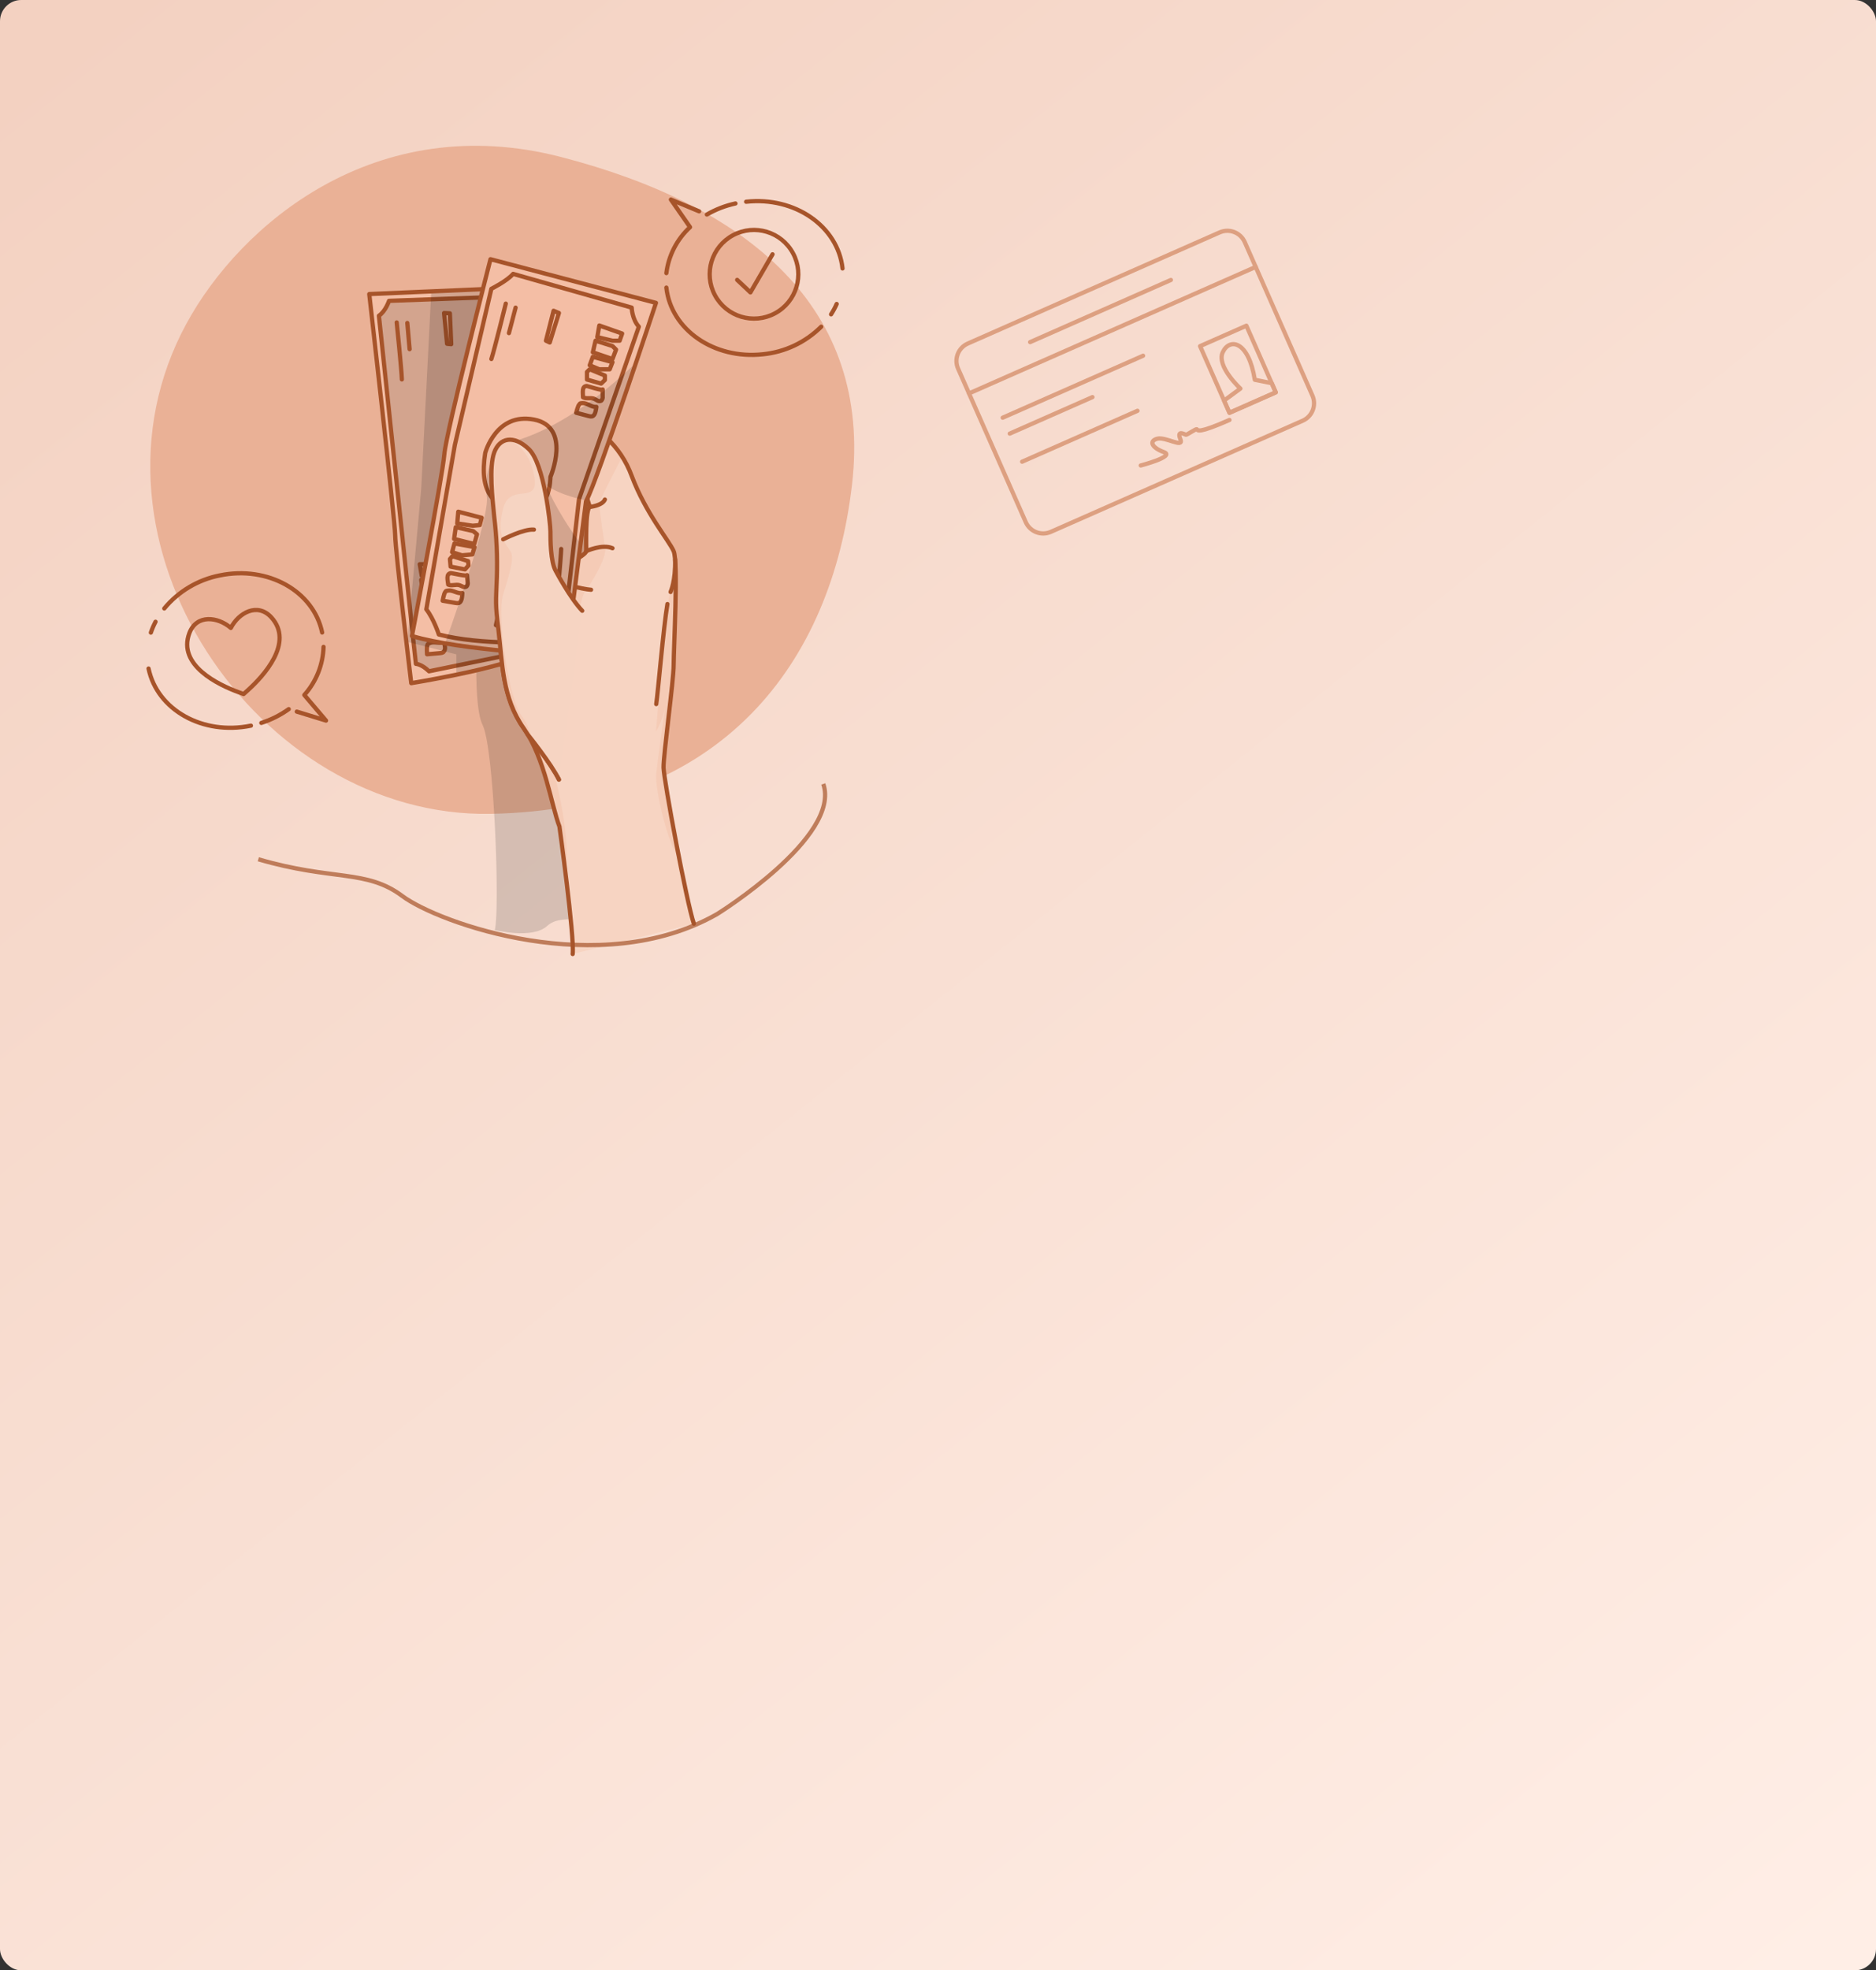 <svg width="442" height="464" viewBox="0 0 442 464" fill="none" xmlns="http://www.w3.org/2000/svg">
<rect x="0" y="0" width="442" height="464" fill="#333333" stroke="none"/>
<rect width="442" height="464" rx="5" fill="url(#paint0_linear_1_5513)"/>
<path d="M43.911 76.238C56.592 52.892 88.492 25.638 132.254 36.99C176.017 48.342 205.585 72.357 200.74 114.139C195.896 155.922 170.437 190.638 115.6 191.654C60.763 192.671 16.103 127.432 43.911 76.238Z" fill="#EAB196"/>
<path d="M69.927 167.583L76.813 169.695L71.696 163.667C74.501 160.548 76.107 156.534 76.228 152.341" stroke="#A7542A" stroke-linecap="round" stroke-linejoin="round"/>
<path d="M61.571 170.24C63.879 169.504 66.058 168.409 68.026 166.997" stroke="#A7542A" stroke-linecap="round" stroke-linejoin="round"/>
<path d="M35 157.436C37.028 167.209 47.826 173.228 59.121 170.887" stroke="#A7542A" stroke-linecap="round" stroke-linejoin="round"/>
<path d="M36.646 146.419C36.212 147.242 35.845 148.098 35.546 148.979" stroke="#A7542A" stroke-linecap="round" stroke-linejoin="round"/>
<path d="M75.898 148.953C73.874 139.181 63.072 133.161 51.782 135.507C46.655 136.513 42.035 139.264 38.705 143.29" stroke="#A7542A" stroke-linecap="round" stroke-linejoin="round"/>
<path d="M63.916 145.371C60.665 141.829 56.234 144.284 54.39 147.879C51.346 145.239 46.316 144.592 44.618 149.094C41.749 156.675 51.561 161.299 56.102 162.971C56.617 163.165 57.039 163.328 57.391 163.446C57.677 163.204 58.012 162.896 58.416 162.527C62.007 159.284 69.399 151.346 63.916 145.371Z" stroke="#A7542A" stroke-linecap="round" stroke-linejoin="round"/>
<path d="M164.718 49.767L158.069 47L162.579 53.494C159.497 56.328 157.52 60.163 157 64.318" stroke="#A7542A" stroke-linecap="round" stroke-linejoin="round"/>
<path d="M173.28 47.915C170.913 48.428 168.641 49.307 166.544 50.52" stroke="#A7542A" stroke-linecap="round" stroke-linejoin="round"/>
<path d="M198.505 63.218C197.427 53.288 187.258 46.248 175.792 47.51" stroke="#A7542A" stroke-linecap="round" stroke-linejoin="round"/>
<path d="M195.808 74.025C196.311 73.246 196.752 72.43 197.128 71.583" stroke="#A7542A" stroke-linecap="round" stroke-linejoin="round"/>
<path d="M157 67.724C158.078 77.646 168.246 84.677 179.713 83.432C184.912 82.921 189.774 80.628 193.476 76.942" stroke="#A7542A" stroke-linecap="round" stroke-linejoin="round"/>
<path d="M182.575 73.796C187.659 71.075 189.574 64.747 186.853 59.663C184.131 54.579 177.804 52.664 172.72 55.385C167.636 58.107 165.721 64.434 168.442 69.518C171.164 74.602 177.491 76.517 182.575 73.796Z" stroke="#A7542A" stroke-linecap="round" stroke-linejoin="round"/>
<path d="M173.681 65.911L176.805 68.859L182.014 59.888" stroke="#A7542A" stroke-linecap="round" stroke-linejoin="round"/>
<path opacity="0.2" d="M112.854 142.248C112.854 142.248 110.961 165.156 113.7 170.713C116.438 176.27 117.81 214.238 116.582 219.014C116.582 219.014 125.399 221.237 128.887 218.078C132.375 214.919 137.741 217.961 146.579 214.887C155.417 211.814 149.041 143.593 149.041 143.593L149.312 118.775L134.737 105.79L112.854 142.248Z" fill="black" fill-opacity="0.7"/>
<path d="M124.607 153.266C124.552 153.43 124.463 153.58 124.346 153.707C122.464 155.489 114.429 157.467 107.526 158.892C101.81 160.078 96.891 160.881 96.891 160.881C96.891 160.881 93.105 129.416 93.105 126.109C93.105 122.801 87 69.252 87 69.252L101.634 68.619L121.049 67.779C121.049 67.779 121.166 69.209 121.363 71.709C122.644 87.63 127.048 146.986 124.607 153.266Z" fill="#F4BEA5"/>
<path opacity="0.2" d="M124.606 153.266L107.526 156.76L101.075 158.084C99.326 156.366 97.991 156.334 97.991 156.334L97.459 151.522L96.624 143.646L89.275 74.357C90.871 73.256 91.658 70.847 91.658 70.847L101.495 70.491L118.539 69.869L121.352 71.687C122.644 87.63 127.047 146.986 124.606 153.266Z" fill="black" fill-opacity="0.7"/>
<path d="M124.606 153.266L107.526 156.76L101.075 158.084C99.326 156.366 97.991 156.334 97.991 156.334L97.459 151.522L96.624 143.646L89.275 74.357C90.871 73.256 91.658 70.847 91.658 70.847L101.495 70.491L118.539 69.869L121.352 71.687C122.644 87.63 127.047 146.986 124.606 153.266Z" stroke="#A7542A" stroke-linecap="round" stroke-linejoin="round"/>
<path d="M98.895 132.867L104.596 132.857L104.601 134.638L103.017 135.202L99.364 135.601L98.895 132.867Z" fill="#F4BEA5" stroke="#A7542A" stroke-linecap="round" stroke-linejoin="round"/>
<path d="M99.246 136.537L103.436 136.393L104.511 136.903L104.457 139.27L99.565 139.323L99.246 136.537Z" fill="#F4BEA5" stroke="#A7542A" stroke-linecap="round" stroke-linejoin="round"/>
<path d="M99.916 140.317L104.702 139.972L104.649 141.764L102.336 142.583L99.89 142.444L99.916 140.317Z" fill="#F4BEA5" stroke="#A7542A" stroke-linecap="round" stroke-linejoin="round"/>
<path d="M100.204 143.338L104.069 143.535L104.42 144.524L103.857 145.614L100.4 145.837L99.805 144.151L100.204 143.338Z" fill="#F4BEA5" stroke="#A7542A" stroke-linecap="round" stroke-linejoin="round"/>
<path d="M104.66 146.8L105.191 148.347C105.276 148.512 105.32 148.694 105.32 148.879C105.32 149.064 105.276 149.246 105.191 149.411C105.092 149.524 104.966 149.609 104.825 149.66C104.683 149.71 104.531 149.723 104.383 149.698C104.085 149.671 103.793 149.57 103.495 149.554C102.596 149.517 101.772 150.256 100.889 150.086C100.544 149.129 99.671 147.725 100.852 147.294C101.07 147.225 104.787 147.151 104.66 146.8Z" fill="#F4BEA5" stroke="#A7542A" stroke-linecap="round" stroke-linejoin="round"/>
<path d="M104.644 151.155C104.728 151.523 104.788 151.896 104.824 152.272C104.878 152.509 104.871 152.757 104.802 152.99C104.733 153.224 104.605 153.436 104.431 153.606C104.204 153.731 103.95 153.798 103.692 153.803L100.618 154.08C100.573 153.499 100.564 152.917 100.592 152.335C100.772 151.644 100.645 151.703 101.299 151.421C102.336 150.979 103.58 151.681 104.644 151.155Z" fill="#F4BEA5" stroke="#A7542A" stroke-linecap="round" stroke-linejoin="round"/>
<path d="M93.466 75.931C93.466 75.931 94.625 87.135 94.678 89.353" stroke="#A7542A" stroke-linecap="round" stroke-linejoin="round"/>
<path d="M95.965 76.053L96.507 82.227" stroke="#A7542A" stroke-linecap="round" stroke-linejoin="round"/>
<path d="M104.628 73.719L105.33 80.956L106.314 81.052L105.995 73.788L104.628 73.719Z" fill="#F4BEA5" stroke="#A7542A" stroke-linecap="round" stroke-linejoin="round"/>
<path opacity="0.2" d="M124.606 153.266C124.551 153.43 124.462 153.58 124.345 153.707C122.463 155.489 114.428 157.467 107.526 158.892V154.106L97.48 151.532L95.965 151.144L96.645 143.657L99.246 115.048L101.517 70.512L101.612 68.619L121.048 67.779C121.048 67.779 121.165 69.209 121.362 71.709C122.644 87.63 127.047 146.986 124.606 153.266Z" fill="black" fill-opacity="0.7"/>
<path d="M124.607 153.266C124.552 153.43 124.463 153.58 124.346 153.707C122.464 155.489 114.429 157.467 107.526 158.892C101.81 160.078 96.891 160.881 96.891 160.881C96.891 160.881 93.105 129.416 93.105 126.109C93.105 122.801 87 69.252 87 69.252L101.634 68.619L121.049 67.779C121.049 67.779 121.166 69.209 121.363 71.709C122.644 87.63 127.048 146.986 124.607 153.266Z" stroke="#A7542A" stroke-linecap="round" stroke-linejoin="round"/>
<path d="M134.907 224.666C135.029 223.544 133.264 207.448 133.232 205.698C133.147 200.912 131.791 194.632 131.791 194.632C129.898 189.793 128.425 178.642 123.373 171.49C118.321 164.337 118.326 155.925 117.486 148.783C116.646 141.641 116.853 142.258 117.066 135.92C117.219 131.158 117.008 126.392 116.433 121.663C116.013 117.451 115.173 110.044 116.433 106.593C117.693 103.141 120.99 102.338 124.601 105.795C128.212 109.251 129.685 123.423 129.685 125.173C129.685 126.922 129.685 132.389 130.95 134.494C130.95 134.494 138.103 130.836 138.103 129.826C138.103 128.815 137.89 119.887 138.943 119.408L134.737 105.795L142.713 102.961C144.215 104.307 145.512 105.866 146.563 107.587C147.464 109.012 148.217 110.525 148.813 112.102C152.179 121.03 157.587 127.257 158.703 129.826C159.82 132.394 158.703 152.793 158.703 156.584C158.703 160.376 156.257 177.855 156.321 180.796C156.369 182.923 157.805 190.835 159.235 196.903C159.767 199.243 162.995 216.195 163.489 217.541L134.907 224.666Z" fill="#F7D4C2"/>
<path opacity="0.7" d="M193.976 184.613C198.226 197.1 168.948 215.261 168.948 215.261C141.285 231.02 103.264 217.353 94.787 211.01C86.311 204.667 78.377 207.487 60.861 202.349" stroke="#A7542A"/>
<path opacity="0.4" d="M141.203 118.509C141.15 119.653 142.516 128.767 142.516 128.767C143.463 131.038 138.294 138.781 138.294 138.781C137.177 139.408 136.699 143.301 136.699 143.301C133.2 142.524 125.186 134.468 125.186 134.468C125.186 134.468 124.24 137.77 123.176 145.943C122.112 154.117 128.855 173.532 131.727 186.937C134.598 200.343 133.232 205.682 133.232 205.682C133.147 200.896 131.791 194.616 131.791 194.616C129.898 189.777 128.425 178.626 123.373 171.474C118.321 164.321 118.326 155.925 117.486 148.783C116.646 141.641 116.853 142.258 117.066 135.92C117.219 131.158 117.008 126.392 116.433 121.663C116.013 117.451 115.173 110.044 116.433 106.593C117.693 103.141 120.99 102.338 124.601 105.795C128.212 109.251 129.685 123.423 129.685 125.173C129.685 126.922 129.685 132.389 130.95 134.494C130.95 134.494 138.103 130.836 138.103 129.826C138.103 128.815 137.89 119.887 138.943 119.408L134.737 105.795L142.713 102.961C144.215 104.307 145.512 105.866 146.563 107.587C143.984 112.745 141.256 117.797 141.203 118.509Z" fill="#F4BEA5"/>
<path opacity="0.4" d="M154.615 182.205C154.966 179.014 156.013 171.431 156.678 166.698C155.864 170.394 154.551 172.266 154.551 172.266C154.551 172.266 156.816 145.146 157.039 143.492C157.263 141.838 159.549 134.404 158.709 129.799C159.826 132.362 158.709 152.766 158.709 156.558C158.709 160.349 156.263 177.828 156.327 180.769C156.375 182.896 158.656 196.451 160.086 202.518C157.013 198.051 154.264 185.411 154.615 182.205Z" fill="#F4BEA5"/>
<path d="M163.479 217.514C161.799 212.675 156.401 183.694 156.337 180.769C156.274 177.844 158.72 160.344 158.72 156.558C158.72 152.771 159.836 132.362 158.72 129.799C157.603 127.236 152.195 121.003 148.829 112.075C147.557 108.584 145.465 105.449 142.729 102.934L134.753 105.768L138.959 119.382C137.896 119.86 138.119 128.789 138.119 129.799C138.119 130.809 130.967 134.468 130.967 134.468C129.701 132.341 129.701 126.895 129.701 125.146C129.701 123.396 128.228 109.219 124.617 105.768C121.007 102.317 117.704 103.109 116.449 106.566C115.194 110.022 116.029 117.425 116.449 121.636C117.025 126.371 117.237 131.142 117.082 135.909C116.87 142.248 116.657 141.62 117.502 148.772C118.348 155.925 118.343 164.337 123.389 171.49C128.436 178.642 129.914 189.793 131.807 194.632C131.807 194.632 135.38 220.46 134.923 224.666" stroke="#A7542A" stroke-linecap="round" stroke-linejoin="round"/>
<path d="M130.95 134.468C130.95 134.468 132.21 140.355 135.05 143.301" stroke="#A7542A" stroke-linecap="round" stroke-linejoin="round"/>
<path d="M131.716 137.153C131.716 137.153 137.034 138.781 139.256 138.882" stroke="#A7542A" stroke-linecap="round" stroke-linejoin="round"/>
<path d="M138.103 129.799C138.103 129.799 141.889 128.049 144.308 129.102" stroke="#A7542A" stroke-linecap="round" stroke-linejoin="round"/>
<path d="M138.943 119.382C138.943 119.382 141.889 119.11 142.517 117.637" stroke="#A7542A" stroke-linecap="round" stroke-linejoin="round"/>
<path d="M124.346 172.989C124.346 172.989 130.004 180.014 131.684 183.587" stroke="#A7542A" stroke-linecap="round" stroke-linejoin="round"/>
<path d="M157.247 142.248C156.3 147.826 155.034 163.077 154.614 165.81" stroke="#A7542A" stroke-linecap="round" stroke-linejoin="round"/>
<path d="M159.055 131.729C159.214 136.781 157.991 139.408 157.991 139.408" stroke="#A7542A" stroke-linecap="round" stroke-linejoin="round"/>
<path d="M115.561 61.041L154.55 71.326C154.55 71.326 140.847 112.915 138.066 118.073L133.418 154.329C133.418 154.329 108.51 153.234 97.056 149.772C97.056 149.772 104.298 112.017 104.687 106.981C105.075 101.945 115.561 61.041 115.561 61.041Z" fill="#F4BEA5"/>
<path d="M107.176 104.747L115.769 68.007C115.769 68.007 119.465 66.173 120.895 64.498L148.829 72.442C148.829 72.442 148.914 75.181 150.515 76.936L136.418 117.558L132.998 147.501C132.998 147.501 128.452 147.863 128.016 151.224C128.016 151.224 113.275 152.021 103.389 149.416C103.389 149.416 102.225 145.784 100.443 143.487L107.176 104.747Z" stroke="#A7542A" stroke-linecap="round" stroke-linejoin="round"/>
<path d="M114.328 106.656C114.328 106.656 116.864 97.085 125.798 98.802C134.732 100.52 129.685 112.314 129.685 112.314C129.685 112.314 129.738 121.833 122.49 120.52C116.205 119.382 112.855 115.93 114.328 106.656Z" fill="#F4BEA5" stroke="#A7542A" stroke-linecap="round" stroke-linejoin="round"/>
<path d="M119.167 71.501C119.167 71.501 116.465 82.44 115.769 84.545" stroke="#A7542A" stroke-linecap="round" stroke-linejoin="round"/>
<path d="M121.48 72.448L119.906 78.446" stroke="#A7542A" stroke-linecap="round" stroke-linejoin="round"/>
<path d="M141.204 76.654L146.58 78.547L145.99 80.233H144.309L140.73 79.392L141.204 76.654Z" fill="#F4BEA5" stroke="#A7542A" stroke-linecap="round" stroke-linejoin="round"/>
<path d="M140.311 80.233L144.309 81.493L145.15 82.333L144.309 84.545L139.678 82.966L140.311 80.233Z" fill="#F4BEA5" stroke="#A7542A" stroke-linecap="round" stroke-linejoin="round"/>
<path d="M139.677 84.019L144.309 85.295L143.655 86.965H141.203L138.943 86.018L139.677 84.019Z" fill="#F4BEA5" stroke="#A7542A" stroke-linecap="round" stroke-linejoin="round"/>
<path d="M138.944 86.965L142.517 88.438V89.485L141.624 90.331L138.295 89.384V87.592L138.944 86.965Z" fill="#F4BEA5" stroke="#A7542A" stroke-linecap="round" stroke-linejoin="round"/>
<path d="M141.991 91.713V93.351C142.019 93.532 142.004 93.716 141.947 93.89C141.891 94.063 141.795 94.221 141.667 94.351C141.534 94.423 141.386 94.461 141.236 94.461C141.085 94.461 140.937 94.423 140.805 94.351C140.534 94.224 140.273 94.032 140.018 93.92C139.183 93.585 138.157 94.005 137.359 93.559C137.359 92.543 137.003 90.932 138.258 90.9C138.465 90.916 141.991 92.086 141.991 91.713Z" fill="#F4BEA5" stroke="#A7542A" stroke-linecap="round" stroke-linejoin="round"/>
<path d="M140.517 95.814C140.477 96.189 140.409 96.56 140.315 96.925C140.198 97.398 139.969 97.925 139.496 98.052C139.241 98.095 138.98 98.073 138.736 97.989L135.747 97.201C135.892 96.642 136.069 96.091 136.279 95.553C136.683 94.963 136.545 94.973 137.252 94.925C138.401 94.878 139.336 95.957 140.517 95.814Z" fill="#F4BEA5" stroke="#A7542A" stroke-linecap="round" stroke-linejoin="round"/>
<path d="M130.425 73.187L128.633 80.233L129.526 80.653L131.685 73.708L130.425 73.187Z" fill="#F4BEA5" stroke="#A7542A" stroke-linecap="round" stroke-linejoin="round"/>
<path d="M107.968 120.504L113.488 121.934L113.041 123.657L111.366 123.806L107.729 123.269L107.968 120.504Z" fill="#F4BEA5" stroke="#A7542A" stroke-linecap="round" stroke-linejoin="round"/>
<path d="M107.383 124.146L111.472 125.061L112.387 125.827L111.738 128.103L106.989 126.922L107.383 124.146Z" fill="#F4BEA5" stroke="#A7542A" stroke-linecap="round" stroke-linejoin="round"/>
<path d="M107.08 127.975L111.802 128.847L111.292 130.565L108.851 130.777L106.517 130.028L107.08 127.975Z" fill="#F4BEA5" stroke="#A7542A" stroke-linecap="round" stroke-linejoin="round"/>
<path d="M106.596 130.969L110.287 132.133L110.377 133.181L109.558 134.096L106.16 133.436L106.006 131.655L106.596 130.969Z" fill="#F4BEA5" stroke="#A7542A" stroke-linecap="round" stroke-linejoin="round"/>
<path d="M110.036 135.441L110.18 137.073C110.223 137.251 110.224 137.437 110.183 137.615C110.141 137.794 110.058 137.96 109.94 138.1C109.815 138.183 109.671 138.233 109.521 138.245C109.372 138.257 109.221 138.231 109.084 138.169C108.802 138.068 108.553 137.898 108.26 137.813C107.404 137.547 106.415 138.052 105.601 137.674C105.506 136.664 105.022 135.09 106.266 134.968C106.457 134.957 110.068 135.813 110.036 135.441Z" fill="#F4BEA5" stroke="#A7542A" stroke-linecap="round" stroke-linejoin="round"/>
<path d="M108.925 139.653C108.917 140.039 108.882 140.425 108.818 140.807C108.739 141.285 108.558 141.833 108.1 141.998C107.849 142.062 107.586 142.062 107.335 141.998L104.293 141.466C104.395 140.895 104.532 140.33 104.702 139.775C105.053 139.153 104.915 139.174 105.617 139.068C106.734 138.903 107.755 139.897 108.925 139.653Z" fill="#F4BEA5" stroke="#A7542A" stroke-linecap="round" stroke-linejoin="round"/>
<path d="M130.951 144.816C130.951 144.816 132.217 130.703 132.217 129.283" stroke="#A7542A" stroke-linecap="round" stroke-linejoin="round"/>
<path d="M128.425 144.183C128.425 144.183 128.957 136.845 129.052 135.569" stroke="#A7542A" stroke-linecap="round" stroke-linejoin="round"/>
<path d="M118.561 138.881L116.854 147.236H118.561L119.8 138.881H118.561Z" fill="#F4BEA5" stroke="#A7542A" stroke-linecap="round" stroke-linejoin="round"/>
<path opacity="0.2" d="M138.157 117.866C134.466 117.095 131.175 115.962 128.739 114.33C128.739 114.33 130.505 119.403 136.764 128.049L133.397 154.329C133.397 154.329 117.141 153.617 104.857 151.516C108.633 140.881 115.493 120.727 114.679 116.733C113.578 111.251 117.466 104.779 117.466 104.779C129.755 102.567 141.672 93.277 149.85 85.423C145.687 97.733 140.002 114.218 138.157 117.866Z" fill="black" fill-opacity="0.7"/>
<path d="M115.561 61.041L154.55 71.326C154.55 71.326 140.847 112.915 138.066 118.073L133.418 154.329C133.418 154.329 108.51 153.234 97.056 149.772C97.056 149.772 104.298 112.017 104.687 106.981C105.075 101.945 115.561 61.041 115.561 61.041Z" stroke="#A7542A" stroke-linecap="round" stroke-linejoin="round"/>
<path d="M137.177 143.832L131.684 183.587C130.461 180.987 127.127 176.552 125.404 174.335C124.766 173.505 124.341 172.989 124.341 172.989L123.367 171.49C118.321 164.337 118.321 155.925 117.481 148.772C116.641 141.62 116.848 142.248 117.061 135.909C117.215 131.151 117.006 126.389 116.433 121.663C116.013 117.451 115.173 110.044 116.433 106.593C117.05 104.902 118.161 103.849 119.555 103.625C120.948 103.402 122.745 104.04 124.601 105.795C128.212 109.246 129.685 123.423 129.685 125.173C129.685 126.922 129.685 132.389 130.95 134.494C130.95 134.468 134.343 140.886 137.177 143.832Z" fill="#F6D4C2"/>
<path opacity="0.4" d="M122.953 168.655C124.101 170.123 124.883 172.239 125.404 174.335C124.766 173.505 124.341 172.989 124.341 172.989L123.367 171.49C118.321 164.337 118.321 155.925 117.481 148.773C116.641 141.62 116.848 142.248 117.061 135.909C117.215 131.151 117.006 126.389 116.433 121.663C116.013 117.451 115.173 110.044 116.433 106.593C117.05 104.902 118.161 103.849 119.555 103.625C122.214 104.38 124.872 107.087 125.798 111.719C127.393 119.493 120.198 113.213 118.534 119.802C116.869 126.39 119.289 128.166 120.283 129.826C121.278 131.485 120.007 135.143 118.534 140.057C117.061 144.97 119.799 164.619 122.953 168.655Z" fill="#F4BEA5"/>
<path d="M137.177 143.832C134.337 140.886 130.95 134.468 130.95 134.468C129.685 132.341 129.685 126.895 129.685 125.146C129.685 123.396 128.212 109.219 124.601 105.768C120.99 102.317 117.688 103.109 116.433 106.566C115.178 110.022 116.013 117.425 116.433 121.636C117.008 126.371 117.22 131.142 117.066 135.909C116.853 142.248 116.64 141.62 117.486 148.772C118.331 155.925 118.326 164.337 123.372 171.49L124.346 172.989C124.346 172.989 130.004 180.014 131.684 183.587" stroke="#A7542A" stroke-linecap="round" stroke-linejoin="round"/>
<path d="M118.561 127.007C118.561 127.007 123.384 124.513 125.798 124.726" stroke="#A7542A" stroke-linecap="round" stroke-linejoin="round"/>
<path d="M287.362 54.729L228.027 80.899C225.76 81.898 224.733 84.546 225.733 86.813L241.672 122.952C242.672 125.219 245.32 126.246 247.586 125.246L306.921 99.076C309.188 98.077 310.215 95.429 309.215 93.162L293.275 57.023C292.276 54.756 289.628 53.729 287.362 54.729Z" stroke="#DDA081" stroke-linecap="round" stroke-linejoin="round"/>
<path d="M228.309 92.646L295.852 62.857" stroke="#DDA081" stroke-linecap="round" stroke-linejoin="round"/>
<path d="M293.657 76.702L282.746 81.514L289.675 97.225L300.586 92.412L293.657 76.702Z" stroke="#DDA081" stroke-linecap="round" stroke-linejoin="round"/>
<path d="M288.085 82.96C289.722 79.453 294.185 80.303 295.64 89.436L299.629 90.238L300.571 92.379L289.669 97.193L288.401 94.331L292.247 91.51C292.247 91.51 286.547 86.267 288.085 82.96Z" stroke="#DDA081" stroke-linecap="round" stroke-linejoin="round"/>
<path d="M268.767 109.615C268.767 109.615 277.011 107.478 274.215 106.468C271.418 105.458 270.62 103.892 272.616 103.327C274.612 102.761 279.002 105.707 278.106 103.431C277.209 101.155 279.069 102.293 279.387 102.372C279.704 102.45 281.825 100.859 282.014 101.105C282.202 101.351 282.247 102.168 289.667 98.901" stroke="#DDA081" stroke-linecap="round" stroke-linejoin="round"/>
<path d="M236.244 98.364L269.32 83.774" stroke="#DDA081" stroke-linecap="round" stroke-linejoin="round"/>
<path d="M237.903 102.113L257.386 93.518" stroke="#DDA081" stroke-linecap="round" stroke-linejoin="round"/>
<path d="M240.821 108.727L267.997 96.74" stroke="#DDA081" stroke-linecap="round" stroke-linejoin="round"/>
<path d="M242.706 80.565L275.871 65.93" stroke="#DDA081" stroke-linecap="round" stroke-linejoin="round"/>
<defs>
<linearGradient id="paint0_linear_1_5513" x1="11.237" y1="11" x2="393.305" y2="489.629" gradientUnits="userSpaceOnUse">
<stop stop-color="#F3D1C1"/>
<stop offset="1" stop-color="#FFEEE6"/>
</linearGradient>
</defs>
</svg>
